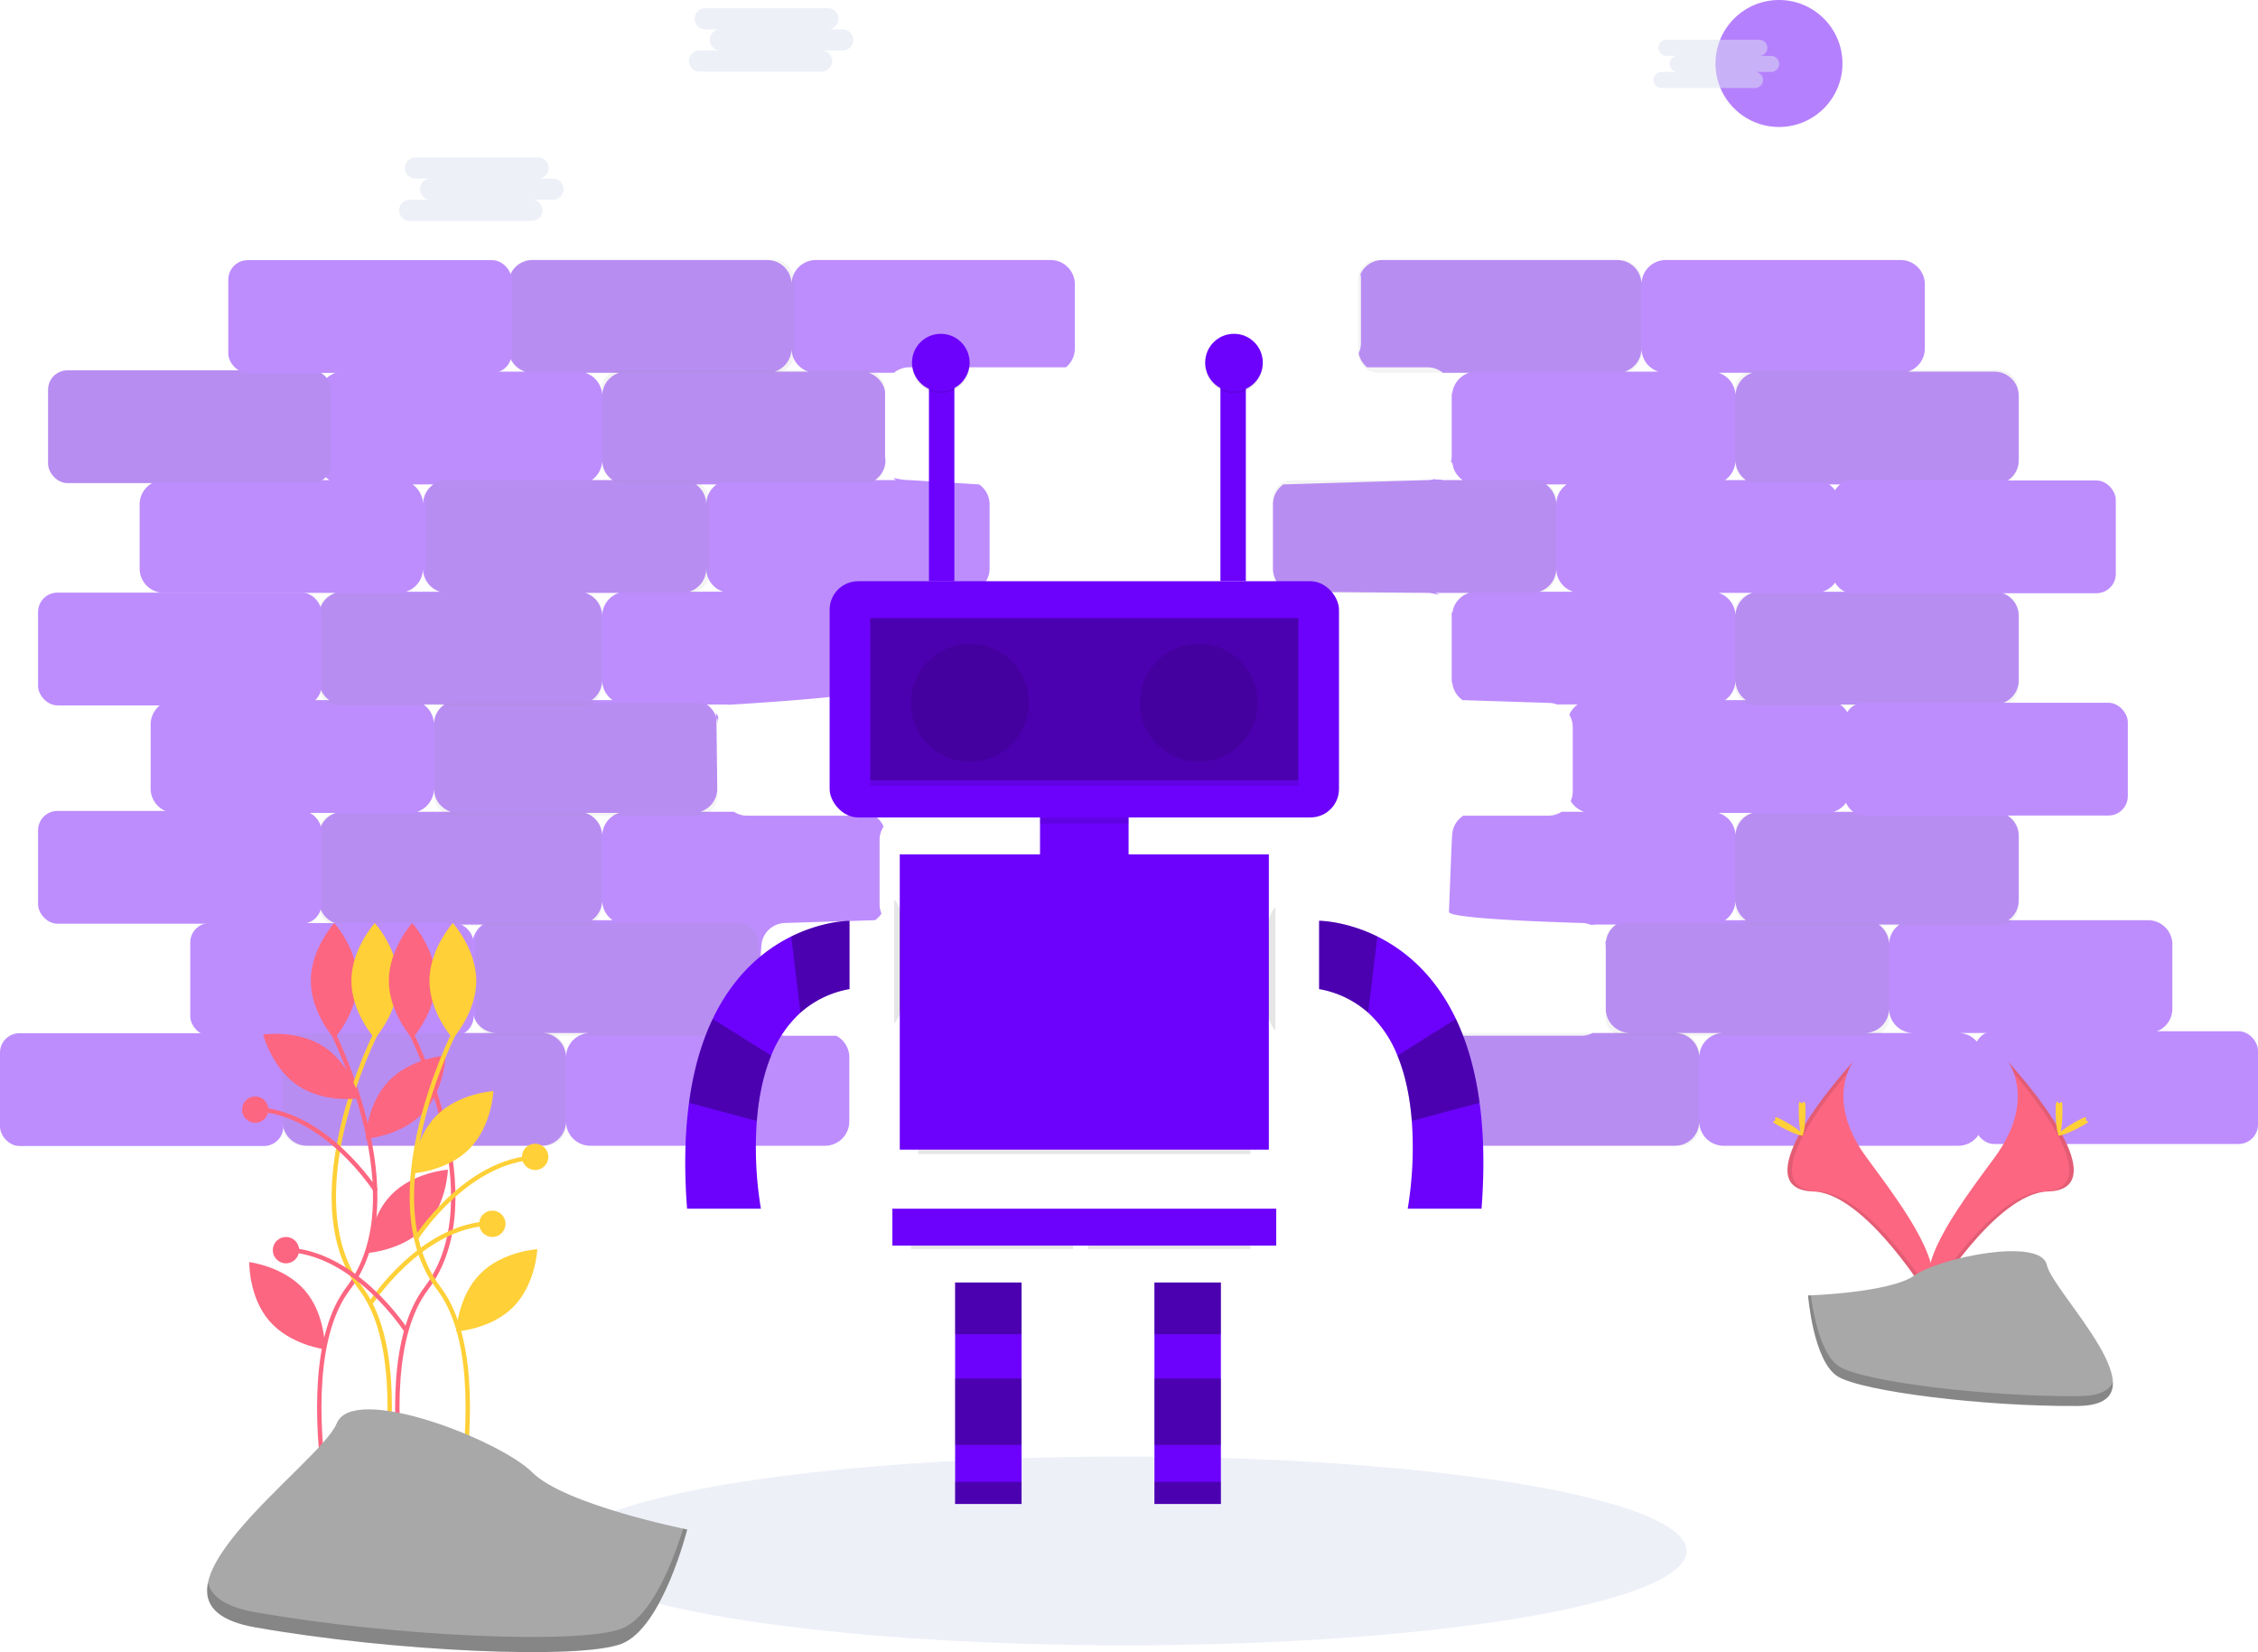 <svg id="bc263456-463a-4a26-ab4e-25ee29596588" data-name="Layer 1" xmlns="http://www.w3.org/2000/svg" width="1028.532" height="752.522" viewBox="0 0 1028.532 752.522"><title>Artificial intelligence</title><ellipse cx="512.256" cy="706.435" rx="256" ry="43" fill="#dee3f3" opacity="0.5"/><g opacity="0.45"><path d="M536.502,332.707a11.132,11.132,0,0,0,.102,1.437A11.102,11.102,0,0,1,536.502,332.707Z" transform="translate(-85.734 -73.739)" fill="#6c02fc"/><path d="M665.418,301.82c.019.128.044.255.059.385C665.462,302.075,665.438,301.948,665.418,301.82Z" transform="translate(-85.734 -73.739)" fill="#6c02fc"/><path d="M665.15,300.546c.037.133.072.268.103.403C665.222,300.813,665.187,300.68,665.15,300.546Z" transform="translate(-85.734 -73.739)" fill="#6c02fc"/><path d="M665.284,335.124c-.049.221-.106.438-.168.654C665.178,335.562,665.235,335.345,665.284,335.124Z" transform="translate(-85.734 -73.739)" fill="#6c02fc"/><path d="M665.464,334.069c-.029.235-.063.467-.106.697C665.401,334.536,665.435,334.304,665.464,334.069Z" transform="translate(-85.734 -73.739)" fill="#6c02fc"/><path d="M542.464,342.523a11.129,11.129,0,0,1-2.368-1.666A11.093,11.093,0,0,0,542.464,342.523Z" transform="translate(-85.734 -73.739)" fill="#6c02fc"/><path d="M540.009,340.779a11.149,11.149,0,0,1-.945-1.002A11.108,11.108,0,0,0,540.009,340.779Z" transform="translate(-85.734 -73.739)" fill="#6c02fc"/><path d="M730.248,552.174a10.968,10.968,0,0,0-.471-1.286A10.99,10.99,0,0,1,730.248,552.174Z" transform="translate(-85.734 -73.739)" fill="#6c02fc"/><path d="M724.741,545.507a11.111,11.111,0,0,1,1.262.769A11.053,11.053,0,0,0,724.741,545.507Z" transform="translate(-85.734 -73.739)" fill="#6c02fc"/><path d="M727.219,547.272a11.127,11.127,0,0,1,1.767,2.139A11.114,11.114,0,0,0,727.219,547.272Z" transform="translate(-85.734 -73.739)" fill="#6c02fc"/><path d="M726.041,546.305a11.184,11.184,0,0,1,1.05.852A11.109,11.109,0,0,0,726.041,546.305Z" transform="translate(-85.734 -73.739)" fill="#6c02fc"/><path d="M729.682,550.69a11.023,11.023,0,0,0-.555-1.046A10.98,10.98,0,0,1,729.682,550.69Z" transform="translate(-85.734 -73.739)" fill="#6c02fc"/><path d="M730.553,553.54a11.016,11.016,0,0,0-.235-1.095A11.012,11.012,0,0,1,730.553,553.54Z" transform="translate(-85.734 -73.739)" fill="#6c02fc"/><path d="M1064.198,492.883h-63.653a11.056,11.056,0,0,0,4.762-9.093V454.567a11.074,11.074,0,0,0-11.074-11.074h-73.265a11.076,11.076,0,0,0,7.708-10.55V403.721a11.056,11.056,0,0,0-4.762-9.093h70.319a11.074,11.074,0,0,0,11.074-11.074V354.331a11.074,11.074,0,0,0-11.074-11.074H915.957a11.076,11.076,0,0,0,7.708-10.55V303.484a11.056,11.056,0,0,0-4.762-9.093h75.331a11.074,11.074,0,0,0,11.074-11.074V254.095a11.074,11.074,0,0,0-11.074-11.074H954.798a11.076,11.076,0,0,0,7.708-10.55V203.248a11.074,11.074,0,0,0-11.074-11.074H844.527a11.074,11.074,0,0,0-11.074,11.074A11.074,11.074,0,0,0,822.378,192.174H715.473a11.066,11.066,0,0,0-10.035,6.412,11.101,11.101,0,0,1,.214,2.156v29.222a11.013,11.013,0,0,1-1.036,4.654,11.053,11.053,0,0,0,3.853,6.42h27.456a11.026,11.026,0,0,1,7.014,2.506h11.97a11.077,11.077,0,0,0-7.708,10.55,11.103,11.103,0,0,0-.207-2.098c0.0.039.006.077.006.117v29.222a11.057,11.057,0,0,1-.361,2.762,4.03,4.03,0,0,1,.475.611,11.16,11.16,0,0,0,.087-1.391,11.04,11.04,0,0,0,.186,1.914,3.267,3.267,0,0,1,.248,1.109,11.091,11.091,0,0,0,4.329,6.071h-9.525c.085-.059.161-.131.245-.192-.885.022-1.775-.075-2.661-.085a2.46,2.46,0,0,1-.92-.191,11.062,11.062,0,0,1-3.176.468l-65.605,1.981a11.056,11.056,0,0,0-4.762,9.093v29.222a11.076,11.076,0,0,0,7.708,10.55l62.659.525a11.069,11.069,0,0,1,3.25.487,12.109,12.109,0,0,1,2.07.364c.052-.011.105-.016.157-.027a11.005,11.005,0,0,0-1.91-.824h15.416a11.077,11.077,0,0,0-7.708,10.55,11.121,11.121,0,0,0-.169-1.915,2.459,2.459,0,0,1-.243.297,11.118,11.118,0,0,1,.211,2.142v29.222c0,1.356.201,1.03.201-.525a11.056,11.056,0,0,0,4.762,9.093l39.092,1.253a11.026,11.026,0,0,1,3.923.728h9.408a11.119,11.119,0,0,0-3.827,4.682,11.005,11.005,0,0,1,1.571,5.664V434.196a11.029,11.029,0,0,1-.929,4.432,11.102,11.102,0,0,0,6.131,4.865H797.059a11.012,11.012,0,0,1-6.004,1.778H752.274a11.052,11.052,0,0,0-5.074,9.297c0-3.902-1.454,34.557-1.454,34.557,0,3.454,60.344,5.012,60.344,5.012a11.026,11.026,0,0,1,4.453.939,7.747,7.747,0,0,1,1.917-.165c-.02-.014-.038-.031-.058-.045h9.524A11.056,11.056,0,0,0,817.164,503.957a11.091,11.091,0,0,0-.122-1.579c-.053.12-.107.239-.166.353A11.081,11.081,0,0,1,817.164,505.21v27.969a11.074,11.074,0,0,0,11.074,11.074H811.195a11.016,11.016,0,0,1-5.105,1.253H736.679a11.067,11.067,0,0,0-5.969,9.821v29.222a11.074,11.074,0,0,0,11.074,11.074H848.69a11.074,11.074,0,0,0,11.074-11.074,11.074,11.074,0,0,0,11.074,11.074H977.744a11.074,11.074,0,0,0,11.074-11.074V555.328a11.074,11.074,0,0,0-11.074-11.074H1064.198a11.074,11.074,0,0,0,11.074-11.074V503.957A11.074,11.074,0,0,0,1064.198,492.883ZM799.373,294.391a11.056,11.056,0,0,0-4.762,9.093,11.056,11.056,0,0,0-4.762-9.093Zm-12.47,48.865a11.076,11.076,0,0,0,7.708-10.55,11.076,11.076,0,0,0,7.708,10.55ZM825.744,243.02a11.076,11.076,0,0,0,7.708-10.55,11.076,11.076,0,0,0,7.708,10.55Zm34.02,312.308A11.074,11.074,0,0,0,848.69,544.254h22.149A11.074,11.074,0,0,0,859.764,555.328Zm11.727-62.446a11.056,11.056,0,0,0,4.762-9.093,11.056,11.056,0,0,0,4.762,9.093Zm4.762-38.315a11.076,11.076,0,0,0-7.708-10.55h15.416A11.077,11.077,0,0,0,876.253,454.567Zm-4.762-61.921a11.056,11.056,0,0,0,4.762-9.093,11.056,11.056,0,0,0,4.762,9.093Zm4.762-38.316a11.077,11.077,0,0,0-7.708-10.55h15.416A11.077,11.077,0,0,0,876.253,354.331Zm-4.762-61.921a11.056,11.056,0,0,0,4.762-9.093,11.056,11.056,0,0,0,4.762,9.093Zm4.762-38.316a11.076,11.076,0,0,0-7.708-10.55h15.416A11.077,11.077,0,0,0,876.253,254.095Zm74.727,240.769a11.056,11.056,0,0,0-4.762,9.093,11.056,11.056,0,0,0-4.762-9.093Zm-15.837,49.39a11.074,11.074,0,0,0,11.074-11.074,11.074,11.074,0,0,0,11.074,11.074Z" transform="translate(-85.734 -73.739)" fill="#6c02fc"/><path d="M747.199,483.79" transform="translate(-85.734 -73.739)" fill="#6c02fc"/><path d="M730.71,555.328a11.136,11.136,0,0,0-.1-1.41A11.107,11.107,0,0,1,730.71,555.328Z" transform="translate(-85.734 -73.739)" fill="#6c02fc"/><path d="M665.557,332.707c0,.351-.021.697-.053,1.039C665.536,333.404,665.557,333.058,665.557,332.707Z" transform="translate(-85.734 -73.739)" fill="#6c02fc"/><path d="M536.63,334.358a10.97,10.97,0,0,0,.283,1.317A10.964,10.964,0,0,1,536.63,334.358Z" transform="translate(-85.734 -73.739)" fill="#6c02fc"/><path d="M412.698,399.654a2.521,2.521,0,0,1-.473-.561,2.7,2.7,0,0,1-.314-.924,22.361,22.361,0,0,0,.034,2.277,11,11,0,0,1,.514,3.275,11.005,11.005,0,0,1,.486-3.186,4.581,4.581,0,0,1-.234-.775C412.705,399.724,412.705,399.69,412.698,399.654Z" transform="translate(-85.734 -73.739)" fill="#6c02fc"/><path d="M564.27,192.174H457.364a11.074,11.074,0,0,0-11.074,11.074,11.074,11.074,0,0,0-11.074-11.074H328.31a11.074,11.074,0,0,0-11.074,11.074v29.222a11.076,11.076,0,0,0,7.708,10.55H242.057a11.074,11.074,0,0,0-11.074,11.074V283.317a11.056,11.056,0,0,0,4.762,9.093H160.414a11.074,11.074,0,0,0-11.074,11.074v29.222a11.074,11.074,0,0,0,11.074,11.074h78.277a11.077,11.077,0,0,0-7.708,10.55v29.222a11.056,11.056,0,0,0,4.762,9.093H165.426a11.074,11.074,0,0,0-11.074,11.074v29.222A11.074,11.074,0,0,0,165.426,444.017h73.265a11.077,11.077,0,0,0-7.708,10.55v29.222A11.074,11.074,0,0,0,242.057,494.864h63.652a11.056,11.056,0,0,0-4.762,9.093v29.222a11.074,11.074,0,0,0,11.074,11.074H225.568a11.074,11.074,0,0,0-11.074,11.074v29.222a11.074,11.074,0,0,0,11.074,11.074H332.473a11.074,11.074,0,0,0,11.074-11.074A11.074,11.074,0,0,0,354.622,595.625H461.527a11.074,11.074,0,0,0,11.074-11.074V555.328a11.067,11.067,0,0,0-5.969-9.821H443.582a11.016,11.016,0,0,1-5.105-1.253H418.927a11.074,11.074,0,0,0,11.074-11.074c0,4.819,2.506-27.969,2.506-27.969a11.074,11.074,0,0,1,11.074-11.074l40.747-1.253a11.149,11.149,0,0,0,2.935-3.029,11.003,11.003,0,0,1-.879-4.286V456.345a11.017,11.017,0,0,1,1.832-6.094,11.107,11.107,0,0,0-4.199-4.98H426.04a11.012,11.012,0,0,1-6.004-1.778H404.752A11.076,11.076,0,0,0,412.46,432.943l-.393-29.009c0-1.307-.07-2.464-.122-3.488a11.094,11.094,0,0,0-4.248-5.818h9.524c-.072.05-.135.11-.206.162,5.399-.31,67.075-3.927,72.089-7.963a8.696,8.696,0,0,1-.074-2.318,11.102,11.102,0,0,1-.141-1.683V353.603c0-.363.02-.721.054-1.074a11.088,11.088,0,0,0-7.562-8.747h13.477a11.016,11.016,0,0,1,5.105-1.253h30.568a11.064,11.064,0,0,0,5.97-9.821V303.484a11.056,11.056,0,0,0-4.762-9.093l-31.776-1.981c-5.385,0-8.947-1.972-6.111,0h-9.525a11.055,11.055,0,0,0,4.758-9.028,11.116,11.116,0,0,1-.197-2.047V252.113c0-.024.003-.047.004-.071a11.086,11.086,0,0,0-7.511-8.497h11.568a11.026,11.026,0,0,1,7.014-2.506h71.309a11.04,11.04,0,0,0,4.07-8.568V203.248A11.074,11.074,0,0,0,564.27,192.174ZM283.156,294.391a11.056,11.056,0,0,0-4.762,9.093,11.056,11.056,0,0,0-4.762-9.093Zm-4.762,38.315a11.076,11.076,0,0,0,7.708,10.55H270.686A11.076,11.076,0,0,0,278.394,332.707Zm9.774,61.921a11.056,11.056,0,0,0-4.762,9.093,11.056,11.056,0,0,0-4.762-9.093Zm-12.47,48.865a11.076,11.076,0,0,0,7.708-10.55,11.076,11.076,0,0,0,7.708,10.55ZM412.21,294.391a11.056,11.056,0,0,0-4.762,9.093,11.056,11.056,0,0,0-4.762-9.093ZM343.548,555.328a11.074,11.074,0,0,0-11.074-11.074H354.622A11.074,11.074,0,0,0,343.548,555.328Zm11.727-62.446a11.056,11.056,0,0,0,4.762-9.093,11.056,11.056,0,0,0,4.762,9.093Zm4.762-38.315a11.077,11.077,0,0,0-7.708-10.55H367.745A11.077,11.077,0,0,0,360.037,454.567Zm-4.762-61.921a11.056,11.056,0,0,0,4.762-9.093,11.056,11.056,0,0,0,4.762,9.093Zm4.762-38.316a11.077,11.077,0,0,0-7.708-10.55H367.745A11.077,11.077,0,0,0,360.037,354.331Zm-4.762-61.921a11.056,11.056,0,0,0,4.762-9.093,11.056,11.056,0,0,0,4.762,9.093Zm4.762-38.316a11.077,11.077,0,0,0-7.708-10.55H367.745A11.077,11.077,0,0,0,360.037,254.095Zm39.703,89.162a11.076,11.076,0,0,0,7.708-10.55,11.076,11.076,0,0,0,7.708,10.55Zm38.842-100.236a11.076,11.076,0,0,0,7.708-10.55,11.076,11.076,0,0,0,7.708,10.55Z" transform="translate(-85.734 -73.739)" fill="#6c02fc"/><path d="M540.143,295.293c.053-.048.104-.096.157-.143C540.247,295.197,540.196,295.245,540.143,295.293Z" transform="translate(-85.734 -73.739)" fill="#6c02fc"/><path d="M539.407,296.027c-.054.06-.11.118-.163.179C539.297,296.145,539.353,296.086,539.407,296.027Z" transform="translate(-85.734 -73.739)" fill="#6c02fc"/><path d="M538.478,297.18c.025-.036.054-.07.079-.106C538.531,297.11,538.503,297.144,538.478,297.18Z" transform="translate(-85.734 -73.739)" fill="#6c02fc"/><path d="M536.979,335.901a10.989,10.989,0,0,0,.463,1.266A10.989,10.989,0,0,1,536.979,335.901Z" transform="translate(-85.734 -73.739)" fill="#6c02fc"/><path d="M538.16,338.53a11.077,11.077,0,0,0,.819,1.14A11.062,11.062,0,0,1,538.16,338.53Z" transform="translate(-85.734 -73.739)" fill="#6c02fc"/><path d="M537.498,337.283a11.015,11.015,0,0,0,.656,1.236A10.995,10.995,0,0,1,537.498,337.283Z" transform="translate(-85.734 -73.739)" fill="#6c02fc"/><path d="M536.806,300.949c.032-.135.067-.27.103-.403C536.872,300.68,536.837,300.813,536.806,300.949Z" transform="translate(-85.734 -73.739)" fill="#6c02fc"/><path d="M537.18,299.701c.04-.11.077-.222.121-.33C537.257,299.479,537.22,299.591,537.18,299.701Z" transform="translate(-85.734 -73.739)" fill="#6c02fc"/><path d="M536.582,302.204c.015-.13.039-.256.059-.385C536.621,301.948,536.597,302.075,536.582,302.204Z" transform="translate(-85.734 -73.739)" fill="#6c02fc"/><path d="M537.79,298.308c.007-.013.012-.026.019-.039C537.802,298.282,537.796,298.296,537.79,298.308Z" transform="translate(-85.734 -73.739)" fill="#6c02fc"/><rect x="318.489" y="192.174" width="129.054" height="51.371" rx="8.839" transform="translate(680.297 361.98) rotate(-180)" opacity="0.1"/><rect x="704.398" y="192.174" width="129.054" height="51.371" rx="8.839" transform="translate(1452.116 361.98) rotate(-180)" opacity="0.1"/><rect x="876.053" y="242.292" width="129.054" height="51.371" rx="8.839" transform="translate(1795.426 462.216) rotate(-180)" opacity="0.1"/><rect x="665.557" y="292.41" width="129.054" height="51.371" rx="8.839" transform="translate(1374.433 562.452) rotate(-180)" opacity="0.1"/><rect x="876.053" y="343.781" width="129.054" height="51.371" rx="8.839" transform="translate(1795.426 665.194) rotate(-180)" opacity="0.1"/><rect x="876.053" y="444.017" width="129.054" height="51.371" rx="8.839" transform="translate(1795.426 865.667) rotate(-180)" opacity="0.1"/><path d="M938.155,494.136H825.227a8.062,8.062,0,0,0-7.736,5.803,5.153,5.153,0,0,1-.091,1.359,5.713,5.713,0,0,1-.229.772c-.001.043-.007.085-.007.129v35.245a8.063,8.063,0,0,0,8.063,8.063H938.155a8.063,8.063,0,0,0,8.063-8.063V502.199A8.063,8.063,0,0,0,938.155,494.136Z" transform="translate(-85.734 -73.739)" opacity="0.1"/><rect x="730.71" y="544.254" width="129.054" height="51.371" rx="8.839" transform="translate(1504.74 1066.139) rotate(-180)" opacity="0.1"/><rect x="359.836" y="242.292" width="129.054" height="51.371" rx="8.839" transform="translate(762.992 462.216) rotate(-180)" opacity="0.1"/><rect x="279.647" y="292.41" width="129.054" height="51.371" rx="8.839" transform="translate(602.614 562.452) rotate(-180)" opacity="0.1"/><rect x="230.782" y="343.781" width="129.054" height="51.371" rx="8.839" transform="translate(504.884 665.194) rotate(-180)" opacity="0.1"/><rect x="283.406" y="393.899" width="129.054" height="51.371" rx="8.839" transform="translate(610.132 765.431) rotate(-180)" opacity="0.1"/><rect x="230.782" y="444.017" width="129.054" height="51.371" rx="8.839" transform="translate(504.884 865.667) rotate(-180)" opacity="0.1"/><rect x="172.398" y="494.191" width="129.054" height="51.371" rx="8.839" transform="translate(388.116 966.014) rotate(-180)" fill="#6c02fc"/><rect x="925.915" y="393.844" width="129.054" height="51.371" rx="8.839" transform="translate(1895.151 765.32) rotate(-180)" fill="#6c02fc"/><rect x="920.442" y="292.584" width="129.054" height="51.371" rx="8.839" transform="translate(1884.204 562.8) rotate(-180)" fill="#6c02fc"/><rect x="985.212" y="543.453" width="129.054" height="51.371" rx="8.839" transform="translate(2013.743 1064.537) rotate(-180)" fill="#6c02fc"/><rect x="85.734" y="544.365" width="129.054" height="51.371" rx="8.839" transform="translate(214.788 1066.362) rotate(-180)" fill="#6c02fc"/><rect x="103.067" y="443.105" width="129.054" height="51.371" rx="8.839" transform="translate(249.454 863.842) rotate(-180)" fill="#6c02fc"/><rect x="103.067" y="343.67" width="129.054" height="51.371" rx="8.839" transform="translate(249.454 664.972) rotate(-180)" fill="#6c02fc"/><rect x="107.628" y="242.41" width="129.054" height="51.371" rx="8.839" transform="translate(258.576 462.453) rotate(-180)" fill="#6c02fc"/><rect x="107.628" y="242.41" width="129.054" height="51.371" rx="8.839" transform="translate(258.576 462.453) rotate(-180)" opacity="0.1"/><rect x="189.731" y="192.237" width="129.054" height="51.371" rx="8.839" transform="translate(422.781 362.106) rotate(-180)" fill="#6c02fc"/><rect x="302.2" y="494.136" width="129.054" height="51.371" rx="8.839" transform="translate(647.72 965.903) rotate(-180)" opacity="0.1"/><rect x="214.493" y="544.254" width="129.054" height="51.371" rx="8.839" transform="translate(472.307 1066.139) rotate(-180)" opacity="0.1"/></g><circle cx="810.335" cy="28.92" r="28.92" fill="#6c02fc" opacity="0.5"/><path d="M337.673,155.093H330.793a4.817,4.817,0,1,0,0-9.633H275.059a4.817,4.817,0,1,0,0,9.633h6.881a4.817,4.817,0,1,0,0,9.633h-9.633a4.817,4.817,0,0,0,0,9.633h55.734a4.817,4.817,0,0,0,0-9.633h9.633a4.817,4.817,0,0,0,0-9.633Z" transform="translate(-85.734 -73.739)" fill="#dee3f3" opacity="0.5"/><path d="M892.404,99.184h-5.237a3.666,3.666,0,0,0,0-7.331h-42.417a3.666,3.666,0,0,0,0,7.331h5.237a3.666,3.666,0,1,0,0,7.331h-7.331a3.666,3.666,0,1,0,0,7.331h42.417a3.666,3.666,0,1,0,0-7.331h7.331a3.666,3.666,0,1,0,0-7.331Z" transform="translate(-85.734 -73.739)" fill="#dee3f3" opacity="0.5"/><path d="M469.673,87.093H462.793a4.817,4.817,0,1,0,0-9.633H407.059a4.817,4.817,0,1,0,0,9.633h6.881a4.817,4.817,0,1,0,0,9.633h-9.633a4.817,4.817,0,0,0,0,9.633h55.734a4.817,4.817,0,0,0,0-9.633h9.633a4.817,4.817,0,0,0,0-9.633Z" transform="translate(-85.734 -73.739)" fill="#dee3f3" opacity="0.5"/><rect x="377.905" y="264.742" width="232.009" height="107.599" rx="12.97" fill="#6c02fc"/><rect x="396.399" y="355.826" width="195.022" height="2.017" opacity="0.1"/><rect x="396.399" y="281.554" width="195.022" height="73.974" opacity="0.3"/><circle cx="441.792" cy="320.085" r="26.9" opacity="0.1"/><circle cx="546.028" cy="320.085" r="26.9" opacity="0.1"/><rect x="473.734" y="372.337" width="40.347" height="23.543" fill="#6c02fc"/><rect x="409.848" y="389.152" width="168.123" height="134.498" fill="#6c02fc"/><rect x="406.486" y="550.55" width="174.848" height="16.812" fill="#6c02fc"/><polygon points="435.067 607.712 435.067 627.887 435.067 658.149 435.067 674.961 435.067 685.048 465.329 685.048 465.329 674.961 465.329 658.149 465.329 627.887 465.329 607.712 465.329 584.175 435.067 584.175 435.067 607.712" fill="#6c02fc"/><polygon points="525.853 584.175 525.853 607.712 525.853 627.887 525.853 658.149 525.853 674.961 525.853 685.048 556.115 685.048 556.115 674.961 556.115 658.149 556.115 627.887 556.115 607.712 556.115 584.175 525.853 584.175" fill="#6c02fc"/><path d="M472.683,493.155v31.1a45.49,45.49,0,0,0-22.354,10.776A52.883,52.883,0,0,0,437.021,554.544c-3.89,9.425-5.782,19.892-6.553,29.788a170.317,170.317,0,0,0,1.86,39.961H398.704c-1.428-18.587-.973-34.535.88-48.228,2.076-15.438,5.921-28.005,10.791-38.225,9.741-20.432,23.597-31.517,35.77-37.538C460.603,493.155,472.683,493.155,472.683,493.155Z" transform="translate(-85.734 -73.739)" fill="#6c02fc"/><rect x="435.067" y="584.175" width="30.262" height="23.537" opacity="0.3"/><rect x="435.067" y="627.887" width="30.262" height="30.262" opacity="0.3"/><rect x="435.067" y="674.961" width="30.262" height="10.087" opacity="0.3"/><rect x="525.853" y="584.175" width="30.262" height="23.537" opacity="0.3"/><rect x="525.853" y="627.887" width="30.262" height="30.262" opacity="0.3"/><rect x="525.853" y="674.961" width="30.262" height="10.087" opacity="0.3"/><path d="M472.683,493.155v31.1a45.49,45.49,0,0,0-22.354,10.776l-4.184-34.728C460.603,493.155,472.683,493.155,472.683,493.155Z" transform="translate(-85.734 -73.739)" opacity="0.3"/><path d="M437.021,554.544c-3.89,9.425-5.782,19.892-6.553,29.788l-30.884-8.267c2.076-15.438,5.921-28.005,10.791-38.225Z" transform="translate(-85.734 -73.739)" opacity="0.3"/><path d="M686.605,493.155v31.1a45.49,45.49,0,0,1,22.354,10.776A52.883,52.883,0,0,1,722.267,554.544c3.89,9.425,5.782,19.892,6.553,29.788a170.318,170.318,0,0,1-1.86,39.961h33.624c1.428-18.587.973-34.535-.88-48.228-2.076-15.438-5.921-28.005-10.791-38.225-9.741-20.432-23.597-31.517-35.77-37.538C698.685,493.155,686.605,493.155,686.605,493.155Z" transform="translate(-85.734 -73.739)" fill="#6c02fc"/><path d="M686.605,493.155v31.1a45.49,45.49,0,0,1,22.354,10.776l4.184-34.728C698.685,493.155,686.605,493.155,686.605,493.155Z" transform="translate(-85.734 -73.739)" opacity="0.3"/><path d="M722.267,554.544c3.89,9.425,5.782,19.892,6.553,29.788l30.884-8.267c-2.076-15.438-5.921-28.005-10.791-38.225Z" transform="translate(-85.734 -73.739)" opacity="0.3"/><rect x="473.734" y="372.337" width="40.347" height="2.787" opacity="0.1"/><path d="M666.693,486.856v56.31a11.733,11.733,0,0,1-3.126-7.981V494.83A11.713,11.713,0,0,1,666.693,486.856Z" transform="translate(-85.734 -73.739)" opacity="0.1"/><path d="M496.18,490.569v42.154a11.721,11.721,0,0,1-3.134,7.132v-56.418A11.721,11.721,0,0,1,496.18,490.569Z" transform="translate(-85.734 -73.739)" opacity="0.1"/><rect x="418.257" y="523.653" width="151.308" height="1.992" opacity="0.1"/><rect x="414.892" y="567.366" width="73.971" height="1.544" opacity="0.1"/><rect x="495.594" y="567.366" width="73.971" height="1.544" opacity="0.1"/><rect x="423.143" y="165.166" width="11.579" height="99.575" fill="#6c02fc"/><rect x="555.911" y="165.166" width="11.579" height="99.575" fill="#6c02fc"/><circle cx="428.547" cy="165.938" r="13.122" opacity="0.1"/><circle cx="428.547" cy="165.166" r="13.122" fill="#6c02fc"/><circle cx="562.086" cy="165.938" r="13.122" opacity="0.1"/><circle cx="562.086" cy="165.166" r="13.122" fill="#6c02fc"/><path d="M237.257,543.952s38.4,75.378,7.111,116.622,2.844,153.6,2.844,153.6" transform="translate(-85.734 -73.739)" fill="none" stroke="#fc6681" stroke-miterlimit="10" stroke-width="2"/><path d="M248.634,520.485c0,14.531-10.667,26.311-10.667,26.311S227.301,535.016,227.301,520.485s10.667-26.311,10.667-26.311S248.634,505.954,248.634,520.485Z" transform="translate(-85.734 -73.739)" fill="#fc6681"/><path d="M257.168,543.952s-38.4,75.378-7.111,116.622-2.844,153.6-2.844,153.6" transform="translate(-85.734 -73.739)" fill="none" stroke="#ffd037" stroke-miterlimit="10" stroke-width="2"/><path d="M245.79,520.485c0,14.531,10.667,26.311,10.667,26.311s10.667-11.78,10.667-26.311-10.667-26.311-10.667-26.311S245.79,505.954,245.79,520.485Z" transform="translate(-85.734 -73.739)" fill="#ffd037"/><path d="M272.812,543.952s38.4,75.378,7.111,116.622,2.844,153.6,2.844,153.6" transform="translate(-85.734 -73.739)" fill="none" stroke="#fc6681" stroke-miterlimit="10" stroke-width="2"/><path d="M284.19,520.485c0,14.531-10.667,26.311-10.667,26.311s-10.667-11.78-10.667-26.311,10.667-26.311,10.667-26.311S284.19,505.954,284.19,520.485Z" transform="translate(-85.734 -73.739)" fill="#fc6681"/><path d="M278.21,580.88C268.136,591.352,252.282,592.446,252.282,592.446s.48-15.884,10.555-26.356,25.928-11.566,25.928-11.566S288.285,570.408,278.21,580.88Z" transform="translate(-85.734 -73.739)" fill="#fc6681"/><path d="M279.21,632.88C269.136,643.352,253.282,644.446,253.282,644.446s.48-15.884,10.555-26.356,25.928-11.566,25.928-11.566S289.285,622.408,279.21,632.88Z" transform="translate(-85.734 -73.739)" fill="#fc6681"/><path d="M224.578,661.492c9.527,10.973,9.195,26.861,9.195,26.861s-15.777-1.902-25.304-12.875-9.195-26.861-9.195-26.861S215.051,650.519,224.578,661.492Z" transform="translate(-85.734 -73.739)" fill="#fc6681"/><path d="M233.416,550.594C245.528,558.621,249.455,574.02,249.455,574.02s-15.712,2.384-27.824-5.644-16.039-23.426-16.039-23.426S221.303,542.566,233.416,550.594Z" transform="translate(-85.734 -73.739)" fill="#fc6681"/><path d="M292.723,543.952s-38.4,75.378-7.111,116.622-2.844,153.6-2.844,153.6" transform="translate(-85.734 -73.739)" fill="none" stroke="#ffd037" stroke-miterlimit="10" stroke-width="2"/><path d="M281.345,520.485c0,14.531,10.667,26.311,10.667,26.311s10.667-11.78,10.667-26.311-10.667-26.311-10.667-26.311S281.345,505.954,281.345,520.485Z" transform="translate(-85.734 -73.739)" fill="#ffd037"/><path d="M284.414,581.998c-10.199,10.35-10.87,26.228-10.87,26.228s15.866-.904,26.065-11.254S310.48,570.744,310.48,570.744,294.614,571.648,284.414,581.998Z" transform="translate(-85.734 -73.739)" fill="#ffd037"/><path d="M304.414,653.998c-10.199,10.35-10.87,26.228-10.87,26.228s15.866-.904,26.065-11.254S330.48,642.744,330.48,642.744,314.614,643.648,304.414,653.998Z" transform="translate(-85.734 -73.739)" fill="#ffd037"/><path d="M274.99,638.174s23.115-36.435,55.558-37.218" transform="translate(-85.734 -73.739)" fill="none" stroke="#ffd037" stroke-miterlimit="10" stroke-width="2"/><path d="M256.99,616.174s-23.115-36.435-55.558-37.218" transform="translate(-85.734 -73.739)" fill="none" stroke="#fc6681" stroke-miterlimit="10" stroke-width="2"/><path d="M253.99,668.174s23.115-36.435,55.558-37.218" transform="translate(-85.734 -73.739)" fill="none" stroke="#ffd037" stroke-miterlimit="10" stroke-width="2"/><circle cx="243.756" cy="526.935" r="6" fill="#ffd037"/><circle cx="116.256" cy="505.435" r="6" fill="#fc6681"/><path d="M270.99,680.174s-23.115-36.435-55.558-37.218" transform="translate(-85.734 -73.739)" fill="none" stroke="#fc6681" stroke-miterlimit="10" stroke-width="2"/><circle cx="130.256" cy="569.435" r="6" fill="#fc6681"/><circle cx="224.256" cy="557.435" r="6" fill="#ffd037"/><path d="M398.76,770.407s-55.703-11.141-70.557-25.995-81.698-40.849-89.125-22.281-100.266,81.698-37.135,92.839,148.542,14.854,167.109,7.427S398.76,770.407,398.76,770.407Z" transform="translate(-85.734 -73.739)" fill="#a8a8a8"/><path d="M201.942,808.071c63.13,11.141,148.542,14.854,167.109,7.427,14.14-5.656,23.966-32.832,27.851-45.479,1.176.25,1.857.387,1.857.387s-11.141,44.562-29.708,51.99-103.979,3.714-167.109-7.427c-18.223-3.216-23.435-10.768-21.471-20.326C182.029,800.88,188.379,805.678,201.942,808.071Z" transform="translate(-85.734 -73.739)" opacity="0.2"/><path d="M1000.384,557.26s13.347,17.454-6.16,43.805-35.592,48.596-29.089,65.023c0,0,29.431-48.938,53.387-49.623S1026.735,586.691,1000.384,557.26Z" transform="translate(-85.734 -73.739)" fill="#fc6681"/><path d="M1000.384,557.26a21.618,21.618,0,0,1,2.727,5.474c23.373,27.462,35.825,53.09,13.358,53.732-20.928.598-46.033,38.021-52.046,47.472a20.284,20.284,0,0,0,.712,2.151s29.431-48.938,53.387-49.623S1026.735,586.691,1000.384,557.26Z" transform="translate(-85.734 -73.739)" opacity="0.1"/><path d="M1025.195,579.505c0,6.143-.689,11.122-1.54,11.122s-1.54-4.98-1.54-11.122.861-3.251,1.711-3.251S1025.195,573.362,1025.195,579.505Z" transform="translate(-85.734 -73.739)" fill="#ffd037"/><path d="M1033.709,586.838c-5.394,2.94-10.096,4.718-10.503,3.971s3.635-3.735,9.029-6.675,3.267-.8,3.674-.053S1039.103,583.898,1033.709,586.838Z" transform="translate(-85.734 -73.739)" fill="#ffd037"/><path d="M929.885,557.26s-13.347,17.454,6.16,43.805,35.592,48.596,29.089,65.023c0,0-29.431-48.938-53.387-49.623S903.534,586.691,929.885,557.26Z" transform="translate(-85.734 -73.739)" fill="#fc6681"/><path d="M929.885,557.26a21.618,21.618,0,0,0-2.727,5.474c-23.373,27.462-35.825,53.09-13.358,53.732,20.928.598,46.033,38.021,52.046,47.472a20.284,20.284,0,0,1-.712,2.151S935.703,617.149,911.747,616.465,903.534,586.691,929.885,557.26Z" transform="translate(-85.734 -73.739)" opacity="0.1"/><path d="M905.074,579.505c0,6.143.689,11.122,1.54,11.122s1.54-4.98,1.54-11.122-.861-3.251-1.711-3.251S905.074,573.362,905.074,579.505Z" transform="translate(-85.734 -73.739)" fill="#ffd037"/><path d="M896.559,586.838c5.394,2.94,10.096,4.718,10.503,3.971s-3.635-3.735-9.029-6.675-3.267-.8-3.674-.053S891.166,583.898,896.559,586.838Z" transform="translate(-85.734 -73.739)" fill="#ffd037"/><path d="M909.324,663.804s37.316-1.149,48.562-9.158,57.402-17.57,60.191-4.727,56.079,63.877,13.949,64.217S934.137,707.574,922.912,700.737,909.324,663.804,909.324,663.804Z" transform="translate(-85.734 -73.739)" fill="#a8a8a8"/><path d="M1032.779,709.666c-42.13.34-97.891-6.562-109.115-13.4-8.548-5.207-11.954-23.891-13.094-32.511-.789.034-1.246.049-1.246.049s2.364,30.096,13.588,36.933,66.985,13.74,109.115,13.4c12.161-.098,16.362-4.425,16.131-10.833C1046.469,707.175,1041.831,709.593,1032.779,709.666Z" transform="translate(-85.734 -73.739)" opacity="0.2"/></svg>